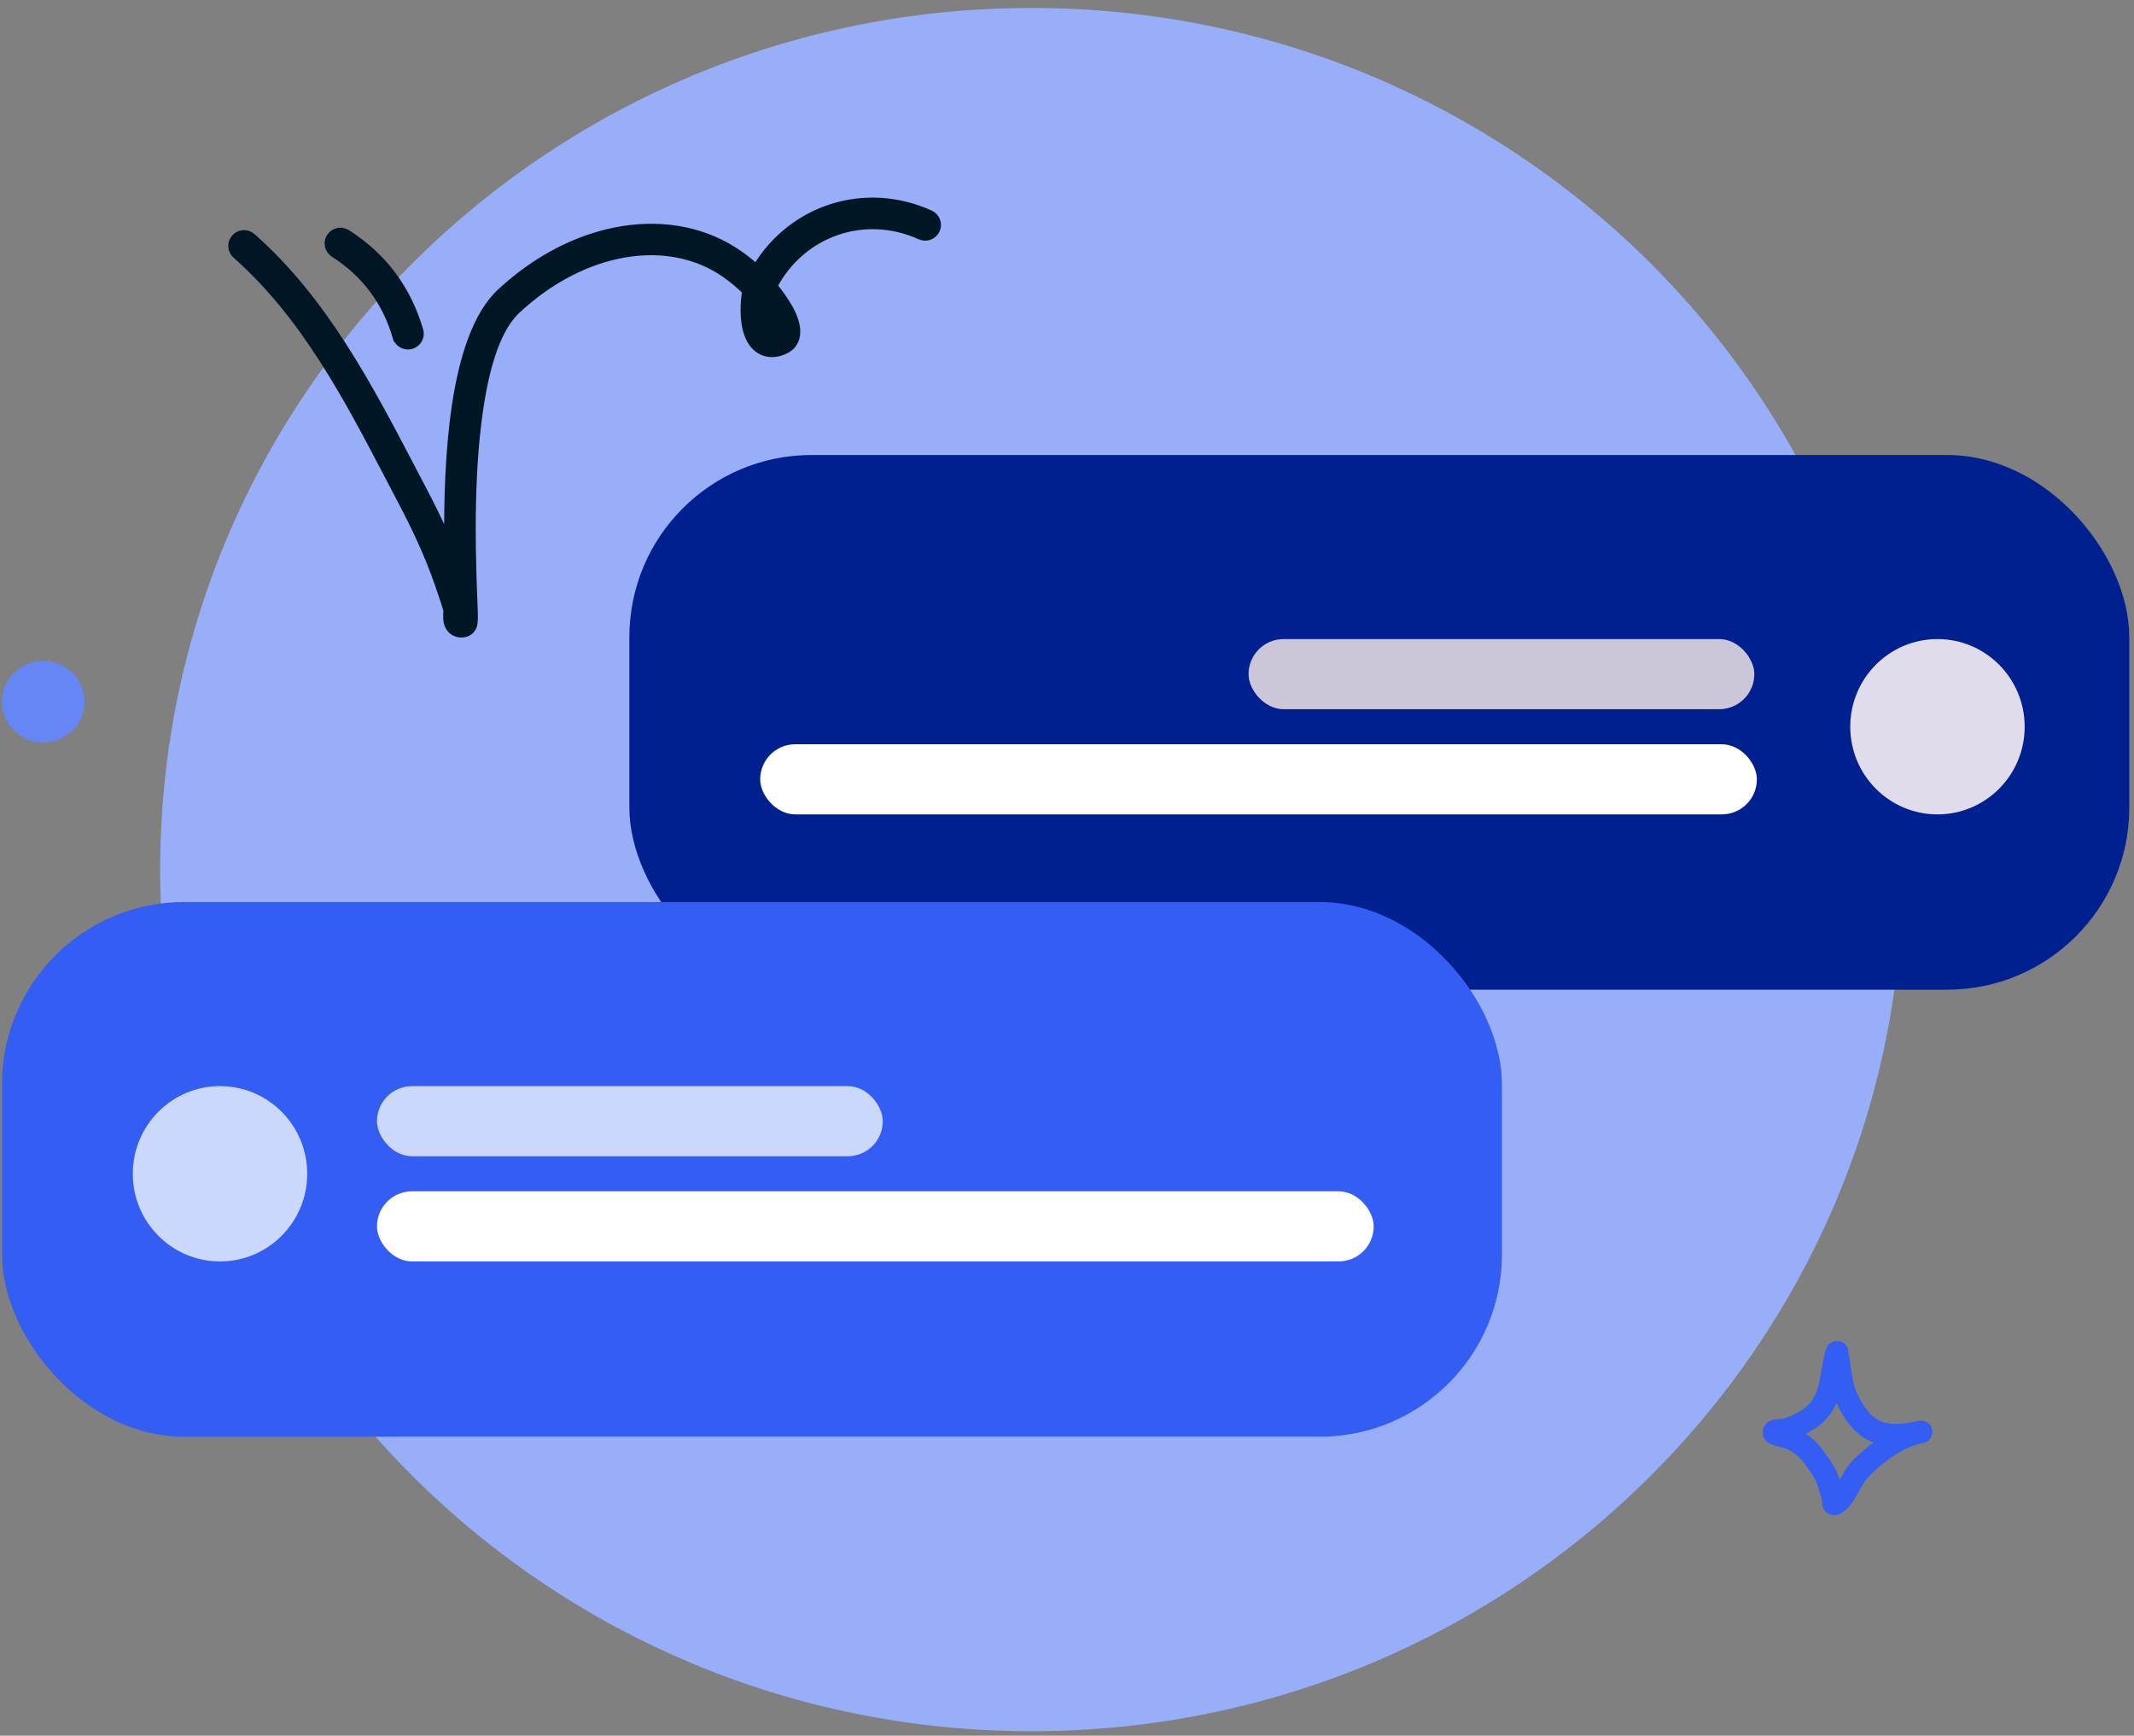 <svg width="193" height="157" viewBox="0 0 193 157" fill="none" xmlns="http://www.w3.org/2000/svg">
<rect x="0" y="0" width="193" height="157" fill="#808080" stroke="none"/>
<g id="Chats illustration">
<path id="Background" d="M93.29 156.593C136.812 156.593 172.093 121.7 172.093 78.657C172.093 35.613 136.812 0.72 93.29 0.72C49.768 0.72 14.487 35.613 14.487 78.657C14.487 121.7 49.768 156.593 93.29 156.593Z" fill="#99AEF9"/>
<g id="Doodles">
<path id="Vector" fill-rule="evenodd" clip-rule="evenodd" d="M161.28 128.338C161.999 128.085 162.754 127.749 163.337 127.262C164.029 126.683 164.311 125.938 164.5 125.154C164.742 124.147 164.839 123.074 165.134 122.065C165.243 121.69 165.452 121.548 165.542 121.486C165.77 121.327 165.999 121.284 166.216 121.3C166.472 121.319 166.824 121.415 167.056 121.84C167.089 121.9 167.132 121.993 167.16 122.12C167.181 122.213 167.195 122.504 167.217 122.624C167.273 122.92 167.32 123.215 167.363 123.512C167.509 124.501 167.593 125.341 168.053 126.25C168.678 127.483 169.303 128.238 170.152 128.572C170.972 128.896 171.953 128.835 173.207 128.581C173.326 128.553 173.444 128.528 173.561 128.508C174.113 128.413 174.642 128.772 174.75 129.316C174.859 129.86 174.508 130.39 173.96 130.51C173.846 130.535 173.733 130.559 173.622 130.58C171.928 130.995 169.967 132.475 168.827 133.771C168.476 134.171 167.962 135.288 167.437 136C167.05 136.526 166.615 136.873 166.25 136.995C166.005 137.078 165.799 137.065 165.628 137.023C165.381 136.963 165.175 136.83 165.018 136.619C164.932 136.504 164.852 136.349 164.814 136.151C164.796 136.056 164.794 135.815 164.794 135.705C164.687 135.342 164.557 134.987 164.461 134.62C164.234 133.744 163.788 133.19 163.258 132.457C162.762 131.772 162.23 131.341 161.449 130.998C161.348 130.973 160.528 130.775 160.239 130.661C159.817 130.494 159.615 130.215 159.542 130.064C159.418 129.808 159.405 129.585 159.43 129.399C159.467 129.124 159.591 128.889 159.812 128.699C159.949 128.581 160.154 128.467 160.428 128.411C160.64 128.367 161.202 128.342 161.28 128.338ZM166.087 126.911C166.125 126.995 166.165 127.079 166.208 127.164C167.122 128.97 168.145 129.979 169.388 130.468L169.43 130.484C168.598 131.095 167.846 131.777 167.27 132.432C167.033 132.701 166.72 133.261 166.381 133.835C166.073 132.845 165.569 132.145 164.936 131.27C164.453 130.601 163.946 130.099 163.323 129.689C163.806 129.443 164.267 129.156 164.669 128.821C165.337 128.262 165.779 127.614 166.087 126.911Z" fill="#335DF3"/>
<ellipse id="Ellipse 67" cx="3.912" cy="63.469" rx="3.732" ry="3.691" fill="#6686F6"/>
<g id="Jump">
<path id="Vector_2" d="M36.184 30.393L35.854 30.488C36.021 31.065 36.626 31.391 37.2 31.225L37.201 31.225C37.772 31.058 38.11 30.459 37.939 29.882C36.844 26.148 34.678 23.22 31.373 21.109C30.87 20.788 30.198 20.932 29.875 21.435C29.548 21.939 29.698 22.61 30.201 22.931L30.201 22.931C33.053 24.751 34.909 27.265 35.855 30.49L36.184 30.393ZM36.184 30.393C36.297 30.784 36.71 31.009 37.105 30.895L36.184 30.393Z" fill="#011625" stroke="#011625" stroke-width="0.687"/>
<path id="Vector_3" d="M40.773 55.105C40.571 54.403 40.333 53.715 40.094 53.026C40.059 52.925 40.024 52.825 39.989 52.724L40.768 55.597C40.769 55.544 40.774 55.49 40.778 55.437C40.788 55.312 40.798 55.193 40.773 55.105ZM40.773 55.105L40.444 55.2C40.244 54.507 40.009 53.829 39.77 53.139C39.735 53.038 39.7 52.937 39.665 52.836L39.665 52.835C38.761 50.199 37.59 47.725 36.284 45.244L36.588 45.084L36.284 45.244C35.934 44.577 35.584 43.908 35.234 43.238C31.42 35.936 27.548 28.523 21.352 23.051L21.352 23.051C20.904 22.655 20.859 21.97 21.26 21.522C21.657 21.075 22.342 21.037 22.791 21.43L22.792 21.431C29.267 27.148 33.314 34.884 37.227 42.366C37.554 42.992 37.881 43.617 38.208 44.239L38.208 44.239C39.038 45.817 39.82 47.401 40.517 49.027C40.484 45.335 40.599 40.765 41.218 36.645C41.541 34.493 42.012 32.456 42.666 30.707C43.319 28.962 44.164 27.481 45.25 26.466L45.25 26.466C51.976 20.186 60.827 18.76 66.888 23.034L66.888 23.034C67.413 23.405 67.918 23.805 68.396 24.235C71.648 18.823 78.265 16.701 84.123 19.361C84.67 19.609 84.91 20.251 84.662 20.795L84.662 20.795L84.661 20.797C84.409 21.339 83.767 21.577 83.222 21.331L83.221 21.33C78.207 19.054 72.535 21.024 69.967 25.866C70.497 26.506 70.975 27.191 71.388 27.917C71.591 28.273 71.965 29.058 72.025 29.762C72.094 30.532 71.826 31.252 71.081 31.629L71.081 31.629C70.215 32.066 69.477 32.037 68.888 31.745C68.325 31.467 67.914 30.936 67.664 30.276L67.664 30.276C67.426 29.647 67.331 28.874 67.321 28.143C67.312 27.491 67.371 26.851 67.469 26.343C66.904 25.778 66.289 25.263 65.634 24.801C60.436 21.137 52.731 22.447 46.735 28.045C45.736 28.979 44.972 30.451 44.392 32.279C43.814 34.102 43.429 36.243 43.164 38.48L43.164 38.481C42.447 44.539 42.709 51.215 42.833 54.37C42.851 54.843 42.867 55.237 42.875 55.538L42.875 55.539C42.883 55.834 42.873 56.073 42.856 56.251C42.848 56.34 42.838 56.415 42.827 56.477C42.818 56.527 42.804 56.595 42.779 56.652C42.577 57.126 42.202 57.257 41.969 57.301L41.965 57.302C41.636 57.361 41.361 57.298 41.139 57.183L41.137 57.182C40.835 57.024 40.594 56.746 40.487 56.346L40.486 56.344C40.429 56.125 40.418 55.848 40.424 55.589L40.424 55.585C40.426 55.533 40.43 55.481 40.434 55.436C40.435 55.426 40.435 55.416 40.436 55.406C40.439 55.371 40.442 55.341 40.443 55.311C40.446 55.274 40.446 55.246 40.445 55.224C40.444 55.202 40.442 55.195 40.443 55.199L40.773 55.105ZM42.823 38.44C42.102 44.529 42.366 51.238 42.49 54.388C42.508 54.858 42.523 55.25 42.532 55.548L42.823 38.44ZM69.8 29.744C69.815 29.767 69.826 29.781 69.835 29.791C69.781 29.566 69.679 29.332 69.588 29.152C69.618 29.28 69.654 29.401 69.696 29.511L69.696 29.512C69.736 29.617 69.768 29.69 69.8 29.744Z" fill="#011625" stroke="#011625" stroke-width="0.687"/>
</g>
</g>
<g id="Chats vector">
<g id="Chat right">
<rect id="Rectangle Background" x="56.92" y="41.156" width="135.655" height="48.364" rx="16.48" fill="#002090"/>
<g id="Information vector">
<g id="Information">
<rect id="Title" x="112.918" y="57.806" width="45.744" height="6.343" rx="3.171" fill="#CCC6D9"/>
<rect id="Text" x="68.751" y="67.32" width="90.142" height="6.343" rx="3.171" fill="white"/>
</g>
<ellipse id="Person" cx="175.225" cy="65.734" rx="7.887" ry="7.929" fill="#E1DCEB"/>
</g>
</g>
<g id="Chat left">
<rect id="Rectangle Background_2" x="0.18" y="81.591" width="135.655" height="48.364" rx="16.48" fill="#335DF3"/>
<g id="Information chat">
<g id="Information_2">
<rect id="Title_2" x="34.094" y="98.242" width="45.744" height="6.343" rx="3.171" fill="#CCD7FC"/>
<rect id="Text_2" x="34.094" y="107.756" width="90.142" height="6.343" rx="3.171" fill="white"/>
</g>
<ellipse id="Person_2" cx="19.897" cy="106.17" rx="7.887" ry="7.929" fill="#CCD7FC"/>
</g>
</g>
</g>
</g>
</svg>
